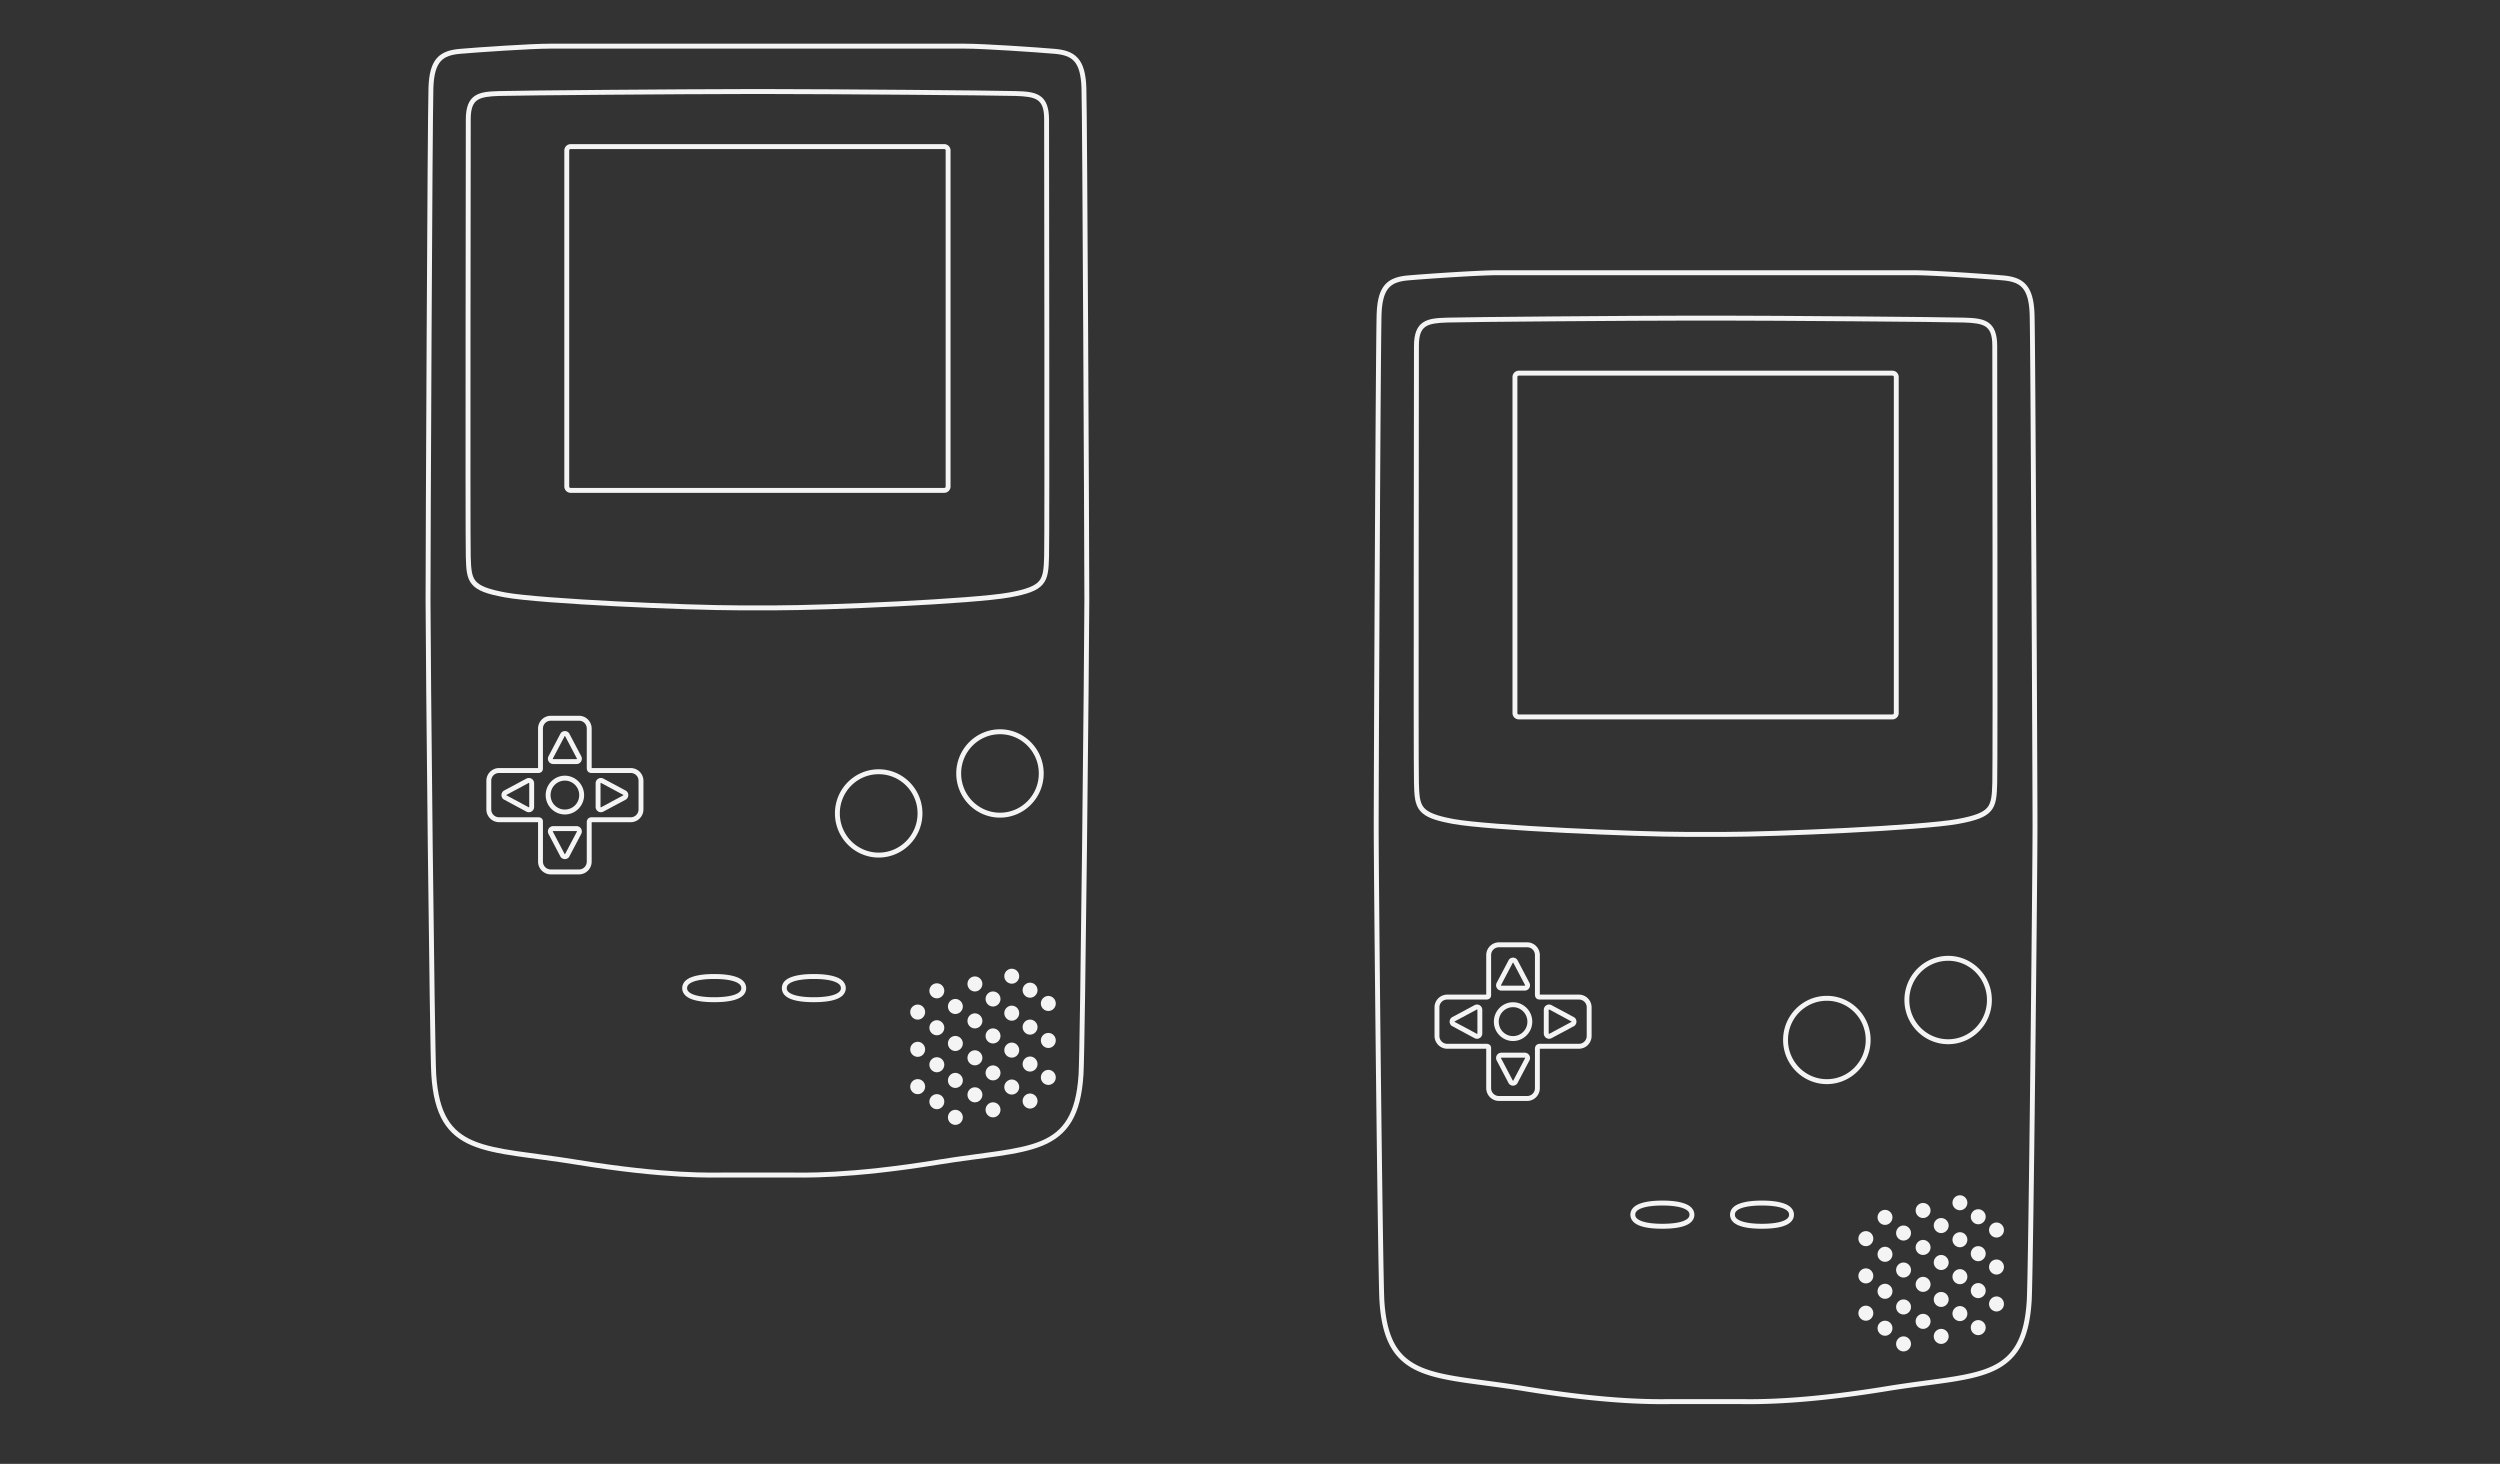 <svg version="1.2" width="598.189" height="350.26" xml:space="preserve" xmlns="http://www.w3.org/2000/svg">
    <rect width="100%" height="100%" fill="#333333" stroke="none"/>
    <path fill="#f4f4f4" d="M131.594 10.453c-4.58 0-16.998.85-21.523 1.237-2.314.198-4.195.73-5.5 2.176-1.303 1.447-1.929 3.681-2.045 7.102-.118 3.447-.295 31.051-.438 59.384-.144 28.328-.257 57.305-.257 63.248 0 5.955.238 32.689.53 58.772.146 13.042.308 25.915.457 35.933.148 10.02.277 17.139.384 18.835.309 4.914 1.245 8.52 2.868 11.234 1.624 2.713 3.943 4.498 6.851 5.718 5.817 2.441 14.017 2.788 24.83 4.557 21.729 3.553 32.85 3.099 35.846 3.099h15.274c2.998 0 14.1.454 35.827-3.099 10.813-1.769 19.034-2.116 24.848-4.557 2.91-1.22 5.21-3.005 6.835-5.718 1.624-2.714 2.558-6.32 2.867-11.234.107-1.696.237-8.816.385-18.835.147-10.018.31-22.892.456-35.933.292-26.084.549-52.817.549-58.772 0-5.945-.13-34.923-.274-63.255-.153-28.325-.31-55.93-.428-59.378-.117-3.42-.76-5.654-2.064-7.102-1.31-1.447-3.186-1.978-5.502-2.176-4.525-.387-16.925-1.236-21.504-1.236H131.584h.01zm0 1.18h99.281c4.434 0 16.925.852 21.413 1.236 2.192.188 3.706.653 4.732 1.79 1.025 1.136 1.64 3.057 1.754 6.346.111 3.261.277 31.033.42 59.36.143 28.327.274 57.304.274 63.231 0 5.922-.255 32.69-.548 58.772-.146 13.04-.309 25.899-.457 35.915-.148 10.015-.287 17.235-.383 18.779-.302 4.799-1.217 8.21-2.705 10.698-1.489 2.487-3.54 4.087-6.285 5.24-5.487 2.3-13.696 2.702-24.572 4.482-21.652 3.54-32.533 3.08-35.647 3.08h-15.274c-3.113 0-13.994.46-35.646-3.08l-.092-.018c-10.825-1.765-19.013-2.17-24.482-4.464-2.744-1.152-4.815-2.752-6.304-5.239-1.488-2.487-2.401-5.9-2.704-10.698-.091-1.543-.229-8.76-.377-18.778-.149-10.017-.31-22.874-.457-35.92-.292-26.08-.53-52.848-.53-58.769 0-5.927.113-34.904.256-63.232.143-28.33.327-56.1.438-59.36.112-3.288.73-5.209 1.754-6.345 1.026-1.137 2.54-1.602 4.733-1.79 4.488-.383 16.98-1.235 21.413-1.235z" style="stroke-width:.828"/>
    <path fill="#f4f4f4" d="M177.562 21.318c-12.994 0-53.392.322-58.21.48-2.383.077-4.303.185-5.737 1.143-1.435.958-2.156 2.739-2.156 5.608 0 2.77-.036 27.417-.055 52.111-.018 24.686-.023 49.34.055 52.444v.018c.076 3.016.154 5.115 1.461 6.677 1.308 1.563 3.638 2.359 7.875 3.137 4.31.79 15.267 1.56 26.711 2.14 11.445.578 23.306.958 29.288.958h8.86c5.983 0 17.863-.38 29.307-.959 11.444-.579 22.4-1.348 26.711-2.14 4.236-.776 6.548-1.572 7.857-3.136 1.307-1.562 1.403-3.662 1.479-6.677.079-3.09.074-27.767.054-52.463-.019-24.694-.054-49.34-.054-52.11 0-2.87-.721-4.65-2.155-5.609-1.435-.957-3.353-1.066-5.737-1.143-4.817-.157-45.236-.48-58.228-.48h-7.327zm0 1.18h7.326c12.974 0 53.519.31 58.173.462 2.353.076 4.104.277 5.152.977 1.049.7 1.627 1.928 1.627 4.611 0 2.782.036 27.418.055 52.112.019 24.695.019 49.5-.055 52.426v.018c-.077 2.985-.225 4.75-1.207 5.922-.983 1.174-3.014 1.984-7.18 2.748-4.092.75-15.135 1.543-26.566 2.122-11.429.577-23.3.959-29.232.959h-8.861c-5.932 0-17.803-.381-29.233-.96-11.43-.578-22.473-1.37-26.566-2.12-4.16-.769-6.191-1.577-7.175-2.752-.983-1.175-1.111-2.94-1.187-5.939-.074-2.922-.074-27.73-.055-52.424.02-24.694.055-49.33.055-52.112 0-2.683.578-3.911 1.626-4.611 1.048-.7 2.782-.901 5.134-.977 4.653-.153 45.2-.461 58.174-.461z" style="stroke-width:.828"/>
    <path fill="#f4f4f4" d="M136.527 34.489c-.821 0-1.498.682-1.498 1.512v80.41c0 .83.677 1.512 1.498 1.512h89.418c.82 0 1.498-.682 1.498-1.512V36c0-.829-.676-1.512-1.498-1.512zm0 1.18h89.418c.19 0 .328.141.328.332v80.41a.319.319 0 0 1-.328.332h-89.418a.32.32 0 0 1-.329-.332V36a.32.32 0 0 1 .33-.331zM170.89 233.064c-1.986 0-3.801.188-5.188.663-.694.238-1.288.55-1.735.996a2.423 2.423 0 0 0-.73 1.716c0 .666.282 1.27.73 1.717.447.446 1.042.758 1.735.995 1.387.476 3.202.645 5.189.645s3.802-.169 5.188-.645c.693-.237 1.288-.55 1.736-.995.447-.447.73-1.051.73-1.717 0-.663-.283-1.27-.73-1.716-.449-.446-1.043-.758-1.736-.996-1.386-.475-3.202-.663-5.188-.663zm0 1.18c1.916 0 3.635.19 4.806.59.585.2 1.03.453 1.298.72.267.266.383.528.383.885 0 .356-.116.6-.383.866-.268.267-.713.52-1.298.72-1.17.401-2.89.59-4.805.59-1.915 0-3.636-.189-4.806-.59-.585-.2-1.03-.453-1.297-.72-.267-.266-.384-.509-.384-.866 0-.358.117-.62.384-.886s.712-.519 1.297-.718c1.17-.401 2.89-.591 4.806-.591zM194.72 233.064c-1.987 0-3.8.188-5.188.663-.694.238-1.288.55-1.735.996a2.41 2.41 0 0 0-.712 1.716c0 .666.264 1.27.712 1.717.448.446 1.042.758 1.735.995 1.388.476 3.201.645 5.189.645 1.987 0 3.802-.169 5.19-.645.692-.237 1.287-.55 1.734-.995.448-.447.731-1.051.731-1.717 0-.663-.283-1.27-.73-1.716-.449-.446-1.044-.758-1.736-.996-1.387-.475-3.202-.663-5.19-.663zm0 1.18c1.916 0 3.636.19 4.806.59.586.2 1.03.453 1.297.72.267.266.384.528.384.885 0 .356-.117.6-.384.866-.267.267-.711.52-1.297.72-1.17.401-2.89.59-4.805.59-1.915 0-3.635-.189-4.805-.59-.585-.2-1.03-.453-1.297-.72-.267-.266-.366-.509-.366-.866 0-.358.1-.62.366-.886s.712-.519 1.297-.718c1.17-.401 2.89-.591 4.805-.591zM131.777 171.272c-1.665 0-3.033 1.38-3.033 3.063v9.352c0 .091.006.057 0 .091h-9.337a3.044 3.044 0 0 0-3.033 3.044v6.845c0 1.683 1.367 3.062 3.033 3.062h9.337v9.426c0 1.682 1.367 3.063 3.033 3.063h6.779c1.665 0 3.014-1.38 3.014-3.063v-9.333c0-.085.015-.07.018-.092h9.337c1.665 0 3.033-1.38 3.033-3.063v-6.845a3.044 3.044 0 0 0-3.033-3.044h-9.354c-.003-.015 0 .019 0-.036v-9.408c0-1.682-1.35-3.063-3.015-3.063h-6.78zm0 1.18h6.779c1.033 0 1.845.838 1.845 1.883v9.408c0 .284.048.606.274.867.226.26.568.35.859.35h9.39a1.85 1.85 0 0 1 1.864 1.863v6.844c0 1.046-.83 1.882-1.864 1.882h-9.373c-.348 0-.733.155-.932.443-.198.288-.22.579-.22.83v9.334c0 1.043-.81 1.882-1.844 1.882h-6.779a1.868 1.868 0 0 1-1.864-1.882v-9.5c0-.106.037-.344-.146-.646-.183-.301-.581-.46-.95-.46h-9.41a1.867 1.867 0 0 1-1.863-1.883v-6.844a1.85 1.85 0 0 1 1.864-1.862h9.445c.319 0 .717-.167.895-.462.18-.295.164-.558.164-.812v-9.352c.001-1.045.832-1.882 1.866-1.882z" style="stroke-width:.828"/>
    <path fill="#f4f4f4" d="M142.52 193.077V187.414c.005-.7.565-1.265 1.259-1.265.22-.001.432.059.6.154l5.454 2.93.048.04c.275.228.454.583.454.977 0 .404-.191.772-.488 1.002l-.036.03-5.444 2.921a1.266 1.266 0 0 1-.587.145 1.267 1.267 0 0 1-1.26-1.271zm1.17 0c0 .05.038.09.09.09a.102.102 0 0 0 .04-.008l5.33-2.86a.081.081 0 0 0 .016-.05.102.102 0 0 0-.012-.044l-5.334-2.866a.084.084 0 0 0-.04-.01.092.092 0 0 0-.09.09z"/>
    <path fill="#f4f4f4" d="M135.157 185.604c-2.53 0-4.586 2.094-4.586 4.65 0 2.553 2.056 4.629 4.586 4.629 2.53 0 4.604-2.076 4.604-4.63 0-2.555-2.075-4.649-4.604-4.649zm0 1.181c1.898 0 3.434 1.551 3.434 3.468a3.433 3.433 0 0 1-3.434 3.45c-1.899 0-3.416-1.533-3.416-3.45-.001-1.916 1.517-3.468 3.416-3.468z" style="stroke-width:.828"/>
    <path fill="#f4f4f4" d="M132.361 182.818a1.266 1.266 0 0 1-1.26-1.272c0-.223.059-.436.153-.605l2.903-5.51.037-.046a1.254 1.254 0 0 1 1.962.033l.03.04 2.891 5.496c.093.177.144.382.144.592 0 .703-.564 1.27-1.26 1.27h-5.6zm0-.59v-.59zm5.601-.593c.05 0 .091-.041.091-.089 0-.02-.003-.03-.009-.039l-2.833-5.385a.089.089 0 0 0-.05-.014.08.08 0 0 0-.042.012l-2.835 5.383a.067.067 0 0 0-.013.043c0 .044.032.082.074.09zM125.945 194.196l-5.459-2.932-.046-.038a1.28 1.28 0 0 1 .035-1.982l.043-.032 5.442-2.919c.175-.093.375-.143.583-.143.696 0 1.26.57 1.26 1.271V193.081a1.266 1.266 0 0 1-1.26 1.267c-.22 0-.426-.058-.598-.152zm.553-1.041a.09.09 0 0 0 .136-.077v-5.656a.09.09 0 0 0-.09-.091.08.08 0 0 0-.04.009l-5.332 2.86a.095.095 0 0 0-.014.052c0 .015.004.029.011.042zM134.169 205.075l-.033-.04-2.888-5.492a1.276 1.276 0 0 1-.147-.595c0-.704.563-1.272 1.26-1.273h5.602v1.181h-5.602c-.048 0-.09.042-.09.092 0 .015.004.029.01.038l2.827 5.38a.088.088 0 0 0 .054.017.074.074 0 0 0 .044-.013l2.834-5.38a.09.09 0 0 0-.077-.134v-1.182c.695.002 1.258.57 1.258 1.273 0 .221-.056.431-.153.604l-2.905 5.511-.036.046a1.257 1.257 0 0 1-.965.457c-.405 0-.766-.197-.993-.49z"/>
    <path fill="#f4f4f4" d="M210.249 184.07c-5.772 0-10.469 4.725-10.469 10.552 0 5.826 4.697 10.57 10.469 10.57 5.772 0 10.468-4.744 10.468-10.57 0-5.827-4.697-10.552-10.468-10.552zm0 1.18c5.14 0 9.3 4.181 9.3 9.372 0 5.188-4.16 9.389-9.3 9.389-5.139 0-9.299-4.2-9.299-9.39s4.16-9.37 9.299-9.37zM239.278 174.502c-5.771 0-10.469 4.742-10.469 10.568 0 5.828 4.698 10.57 10.469 10.57 5.77 0 10.451-4.743 10.451-10.57 0-5.826-4.68-10.568-10.451-10.568zm0 1.18c5.138 0 9.281 4.2 9.281 9.388 0 5.189-4.142 9.39-9.281 9.39-5.14 0-9.3-4.201-9.3-9.39 0-5.187 4.16-9.388 9.3-9.388zM219.586 240.373c-.977 0-1.79.802-1.79 1.788s.813 1.808 1.79 1.808c.977 0 1.773-.822 1.773-1.808 0-.987-.796-1.788-1.773-1.788zM219.586 249.28c-.977 0-1.79.821-1.79 1.808 0 .986.813 1.788 1.79 1.788.977 0 1.773-.803 1.773-1.788 0-.987-.796-1.808-1.773-1.808zM219.586 258.21c-.977 0-1.79.803-1.79 1.79 0 .985.813 1.807 1.79 1.807.977 0 1.773-.821 1.773-1.808 0-.986-.796-1.79-1.773-1.79zM224.17 235.283c-.978 0-1.79.804-1.79 1.789 0 .985.812 1.807 1.79 1.807.977 0 1.773-.822 1.773-1.807 0-.986-.797-1.789-1.774-1.789zM224.17 244.115c-.978 0-1.79.822-1.79 1.807 0 .986.812 1.79 1.79 1.79.977 0 1.773-.805 1.773-1.79s-.797-1.807-1.774-1.807zM224.17 252.969c-.978 0-1.79.803-1.79 1.788 0 .987.812 1.808 1.79 1.808.977 0 1.773-.821 1.773-1.808 0-.985-.797-1.788-1.774-1.788zM224.17 261.804c-.978 0-1.79.804-1.79 1.79 0 .987.812 1.808 1.79 1.808.977 0 1.773-.821 1.773-1.809 0-.985-.797-1.789-1.774-1.789zM228.59 239.025c-.977 0-1.771.822-1.771 1.808 0 .987.795 1.79 1.771 1.79.976 0 1.79-.804 1.79-1.79 0-.985-.813-1.808-1.79-1.808zM228.59 247.88c-.977 0-1.771.804-1.771 1.789 0 .987.795 1.807 1.771 1.807.976 0 1.79-.82 1.79-1.807 0-.985-.813-1.79-1.79-1.79zM228.59 256.716c-.977 0-1.771.822-1.771 1.81 0 .985.795 1.788 1.771 1.788.976 0 1.79-.804 1.79-1.789 0-.987-.813-1.809-1.79-1.809zM228.59 265.554c-.977 0-1.771.82-1.771 1.808 0 .985.795 1.79 1.771 1.79a1.8 1.8 0 0 0 1.79-1.79c0-.988-.813-1.808-1.79-1.808zM233.267 233.637c-.977 0-1.772.802-1.772 1.79 0 .985.796 1.807 1.772 1.807s1.791-.822 1.791-1.808a1.8 1.8 0 0 0-1.791-1.79zM233.267 242.472c-.977 0-1.772.822-1.772 1.808 0 .988.796 1.79 1.772 1.79a1.8 1.8 0 0 0 1.791-1.79c0-.986-.815-1.808-1.791-1.808zM233.267 251.31c-.977 0-1.772.822-1.772 1.808 0 .985.796 1.788 1.772 1.788a1.8 1.8 0 0 0 1.791-1.788c0-.985-.815-1.808-1.791-1.808zM233.267 260.165c-.977 0-1.772.803-1.772 1.788s.796 1.808 1.772 1.808 1.791-.822 1.791-1.808a1.8 1.8 0 0 0-1.791-1.788zM237.6 237.237c-.976 0-1.772.804-1.772 1.789 0 .986.797 1.808 1.771 1.808.978 0 1.792-.822 1.792-1.808a1.8 1.8 0 0 0-1.792-1.789zM237.6 246.074c-.976 0-1.772.82-1.772 1.808 0 .986.797 1.789 1.771 1.789a1.8 1.8 0 0 0 1.792-1.789c0-.987-.815-1.808-1.792-1.808zM237.6 254.929c-.976 0-1.772.802-1.772 1.79 0 .985.797 1.788 1.771 1.788a1.8 1.8 0 0 0 1.792-1.789 1.8 1.8 0 0 0-1.792-1.79zM237.6 263.759c-.976 0-1.772.803-1.772 1.79 0 .985.797 1.807 1.771 1.807.978 0 1.792-.822 1.792-1.808a1.8 1.8 0 0 0-1.792-1.79zM242.096 231.794c-.977 0-1.79.804-1.79 1.79 0 .985.813 1.788 1.79 1.788.977 0 1.771-.804 1.771-1.789 0-.985-.795-1.789-1.771-1.789zM242.096 240.631c-.977 0-1.79.804-1.79 1.789 0 .987.813 1.808 1.79 1.808.977 0 1.771-.821 1.771-1.808 0-.985-.795-1.789-1.771-1.789zM242.096 249.468c-.977 0-1.79.821-1.79 1.809 0 .985.813 1.788 1.79 1.788.977 0 1.771-.803 1.771-1.788 0-.988-.795-1.809-1.771-1.809zM242.096 258.304c-.977 0-1.79.822-1.79 1.808 0 .987.813 1.789 1.79 1.789.977 0 1.771-.803 1.771-1.789 0-.985-.795-1.808-1.771-1.808zM246.464 235.13c-.978 0-1.772.804-1.772 1.789 0 .986.795 1.807 1.772 1.807.975 0 1.79-.82 1.79-1.807a1.8 1.8 0 0 0-1.79-1.789zM246.464 243.967c-.978 0-1.772.802-1.772 1.789 0 .986.795 1.808 1.772 1.808.975 0 1.79-.822 1.79-1.808a1.8 1.8 0 0 0-1.79-1.79zM246.464 252.802c-.978 0-1.772.822-1.772 1.809s.795 1.789 1.772 1.789c.975 0 1.79-.803 1.79-1.79 0-.985-.816-1.808-1.79-1.808zM250.849 238.305c-.98 0-1.792.821-1.792 1.809 0 .986.813 1.789 1.792 1.789.975 0 1.771-.804 1.771-1.789 0-.987-.796-1.809-1.771-1.809zM250.849 247.16c-.98 0-1.792.804-1.792 1.79s.813 1.807 1.792 1.807c.975 0 1.771-.821 1.771-1.807 0-.987-.796-1.79-1.771-1.79zM250.849 255.996c-.98 0-1.792.822-1.792 1.809 0 .986.813 1.788 1.792 1.788.975 0 1.771-.803 1.771-1.788 0-.986-.796-1.809-1.771-1.809zM246.464 261.657c-.978 0-1.772.804-1.772 1.79 0 .985.795 1.807 1.772 1.807.975 0 1.79-.82 1.79-1.807a1.8 1.8 0 0 0-1.79-1.79zM358.468 64.663c-4.58 0-16.998.849-21.523 1.236-2.314.198-4.195.73-5.5 2.176-1.303 1.447-1.929 3.681-2.045 7.102-.118 3.447-.295 31.051-.438 59.384-.144 28.328-.257 57.305-.257 63.249 0 5.954.238 32.688.53 58.77.146 13.043.308 25.917.457 35.935.148 10.018.277 17.138.384 18.834.309 4.914 1.245 8.52 2.868 11.234 1.624 2.713 3.943 4.498 6.851 5.718 5.817 2.442 14.017 2.789 24.83 4.557 21.729 3.553 32.85 3.1 35.847 3.1h15.273c2.998 0 14.1.453 35.828-3.1 10.812-1.768 19.033-2.115 24.847-4.557 2.91-1.22 5.21-3.005 6.835-5.718 1.624-2.713 2.558-6.32 2.867-11.234.107-1.696.237-8.816.385-18.834.147-10.018.31-22.893.456-35.934.292-26.084.549-52.817.549-58.771 0-5.945-.13-34.924-.274-63.256-.153-28.325-.31-55.93-.428-59.378-.117-3.42-.76-5.654-2.064-7.102-1.31-1.446-3.186-1.978-5.502-2.176-4.525-.387-16.925-1.236-21.504-1.236H358.458h.01zm0 1.18h99.281c4.434 0 16.925.851 21.413 1.235 2.192.188 3.707.653 4.732 1.79 1.025 1.136 1.64 3.057 1.754 6.346.111 3.262.277 31.033.42 59.36.143 28.327.274 57.304.274 63.231 0 5.922-.255 32.69-.548 58.772-.146 13.04-.309 25.899-.457 35.915-.148 10.016-.287 17.235-.383 18.779-.302 4.8-1.217 8.21-2.705 10.698-1.489 2.487-3.54 4.088-6.284 5.24-5.488 2.3-13.697 2.703-24.573 4.482-21.652 3.54-32.533 3.08-35.647 3.08H400.47c-3.113 0-13.994.46-35.646-3.08l-.092-.018c-10.825-1.765-19.013-2.169-24.482-4.463-2.744-1.153-4.815-2.753-6.304-5.24-1.488-2.487-2.401-5.9-2.704-10.698-.091-1.543-.229-8.76-.377-18.777-.148-10.018-.31-22.875-.457-35.92-.292-26.08-.53-52.849-.53-58.77 0-5.927.113-34.904.256-63.232.143-28.329.327-56.1.438-59.36.112-3.288.73-5.209 1.755-6.345 1.025-1.137 2.539-1.602 4.732-1.79 4.488-.383 16.98-1.235 21.413-1.235z" style="stroke-width:.828"/>
    <path fill="#f4f4f4" d="M404.436 75.527c-12.994 0-53.392.322-58.21.48-2.383.077-4.303.185-5.737 1.143-1.435.958-2.156 2.74-2.156 5.608 0 2.77-.036 27.417-.055 52.111-.018 24.687-.023 49.34.055 52.444v.018c.076 3.016.154 5.115 1.461 6.678 1.308 1.562 3.638 2.358 7.875 3.136 4.31.791 15.267 1.56 26.712 2.14 11.444.578 23.305.958 29.287.958h8.86c5.983 0 17.863-.38 29.307-.958 11.444-.58 22.4-1.349 26.711-2.14 4.236-.777 6.548-1.573 7.857-3.136 1.307-1.563 1.403-3.663 1.479-6.678.079-3.09.074-27.767.054-52.462-.019-24.695-.054-49.341-.054-52.111 0-2.87-.721-4.65-2.155-5.608-1.435-.958-3.353-1.067-5.737-1.144-4.817-.157-45.236-.48-58.228-.48h-7.327zm0 1.18h7.326c12.974 0 53.519.31 58.174.462 2.352.076 4.103.277 5.151.977 1.049.7 1.627 1.929 1.627 4.612 0 2.781.036 27.417.055 52.111.019 24.695.019 49.5-.055 52.426v.018c-.077 2.985-.225 4.75-1.207 5.922-.983 1.174-3.014 1.984-7.18 2.748-4.092.75-15.135 1.544-26.565 2.122-11.43.577-23.3.96-29.232.96h-8.862c-5.932 0-17.803-.382-29.233-.96s-22.473-1.37-26.566-2.122c-4.16-.767-6.191-1.576-7.175-2.75-.983-1.176-1.111-2.94-1.187-5.94-.074-2.921-.074-27.73-.055-52.424.02-24.694.055-49.33.055-52.111 0-2.683.578-3.912 1.626-4.612 1.048-.7 2.782-.9 5.135-.977 4.652-.153 45.198-.461 58.173-.461z" style="stroke-width:.828"/>
    <path fill="#f4f4f4" d="M363.401 88.698c-.821 0-1.498.682-1.498 1.513v80.41c0 .83.677 1.511 1.498 1.511h89.418c.82 0 1.498-.682 1.498-1.512V90.21c0-.829-.675-1.512-1.498-1.512zm0 1.18h89.418c.19 0 .328.141.328.333v80.41a.319.319 0 0 1-.328.331h-89.418a.32.32 0 0 1-.329-.332V90.21a.32.32 0 0 1 .33-.331zM397.765 287.273c-1.987 0-3.802.189-5.189.664-.694.237-1.288.55-1.735.995a2.423 2.423 0 0 0-.73 1.717c0 .665.282 1.268.73 1.716.447.446 1.042.758 1.735.996 1.387.475 3.202.644 5.189.644s3.802-.169 5.188-.644c.693-.238 1.288-.55 1.736-.996.447-.447.73-1.05.73-1.716 0-.664-.283-1.27-.73-1.717-.449-.446-1.043-.758-1.736-.995-1.386-.476-3.202-.664-5.188-.664zm0 1.18c1.915 0 3.634.19 4.805.59.585.2 1.03.453 1.298.72.267.266.383.528.383.885s-.116.6-.383.867c-.268.266-.713.519-1.298.72-1.17.4-2.89.59-4.805.59-1.915 0-3.636-.19-4.806-.59-.585-.201-1.03-.454-1.297-.72-.266-.267-.383-.51-.383-.867 0-.358.117-.62.383-.885.267-.267.712-.52 1.297-.72 1.17-.4 2.89-.59 4.806-.59zM421.595 287.273c-1.988 0-3.801.189-5.189.664-.693.237-1.288.55-1.735.995a2.41 2.41 0 0 0-.712 1.717c0 .665.264 1.268.712 1.716.448.446 1.042.758 1.735.996 1.388.475 3.201.644 5.189.644 1.987 0 3.802-.169 5.19-.644.692-.238 1.287-.55 1.734-.996.448-.447.731-1.05.731-1.716 0-.664-.283-1.27-.73-1.717-.449-.446-1.044-.758-1.736-.995-1.387-.475-3.202-.664-5.19-.664zm0 1.18c1.915 0 3.635.19 4.805.59.586.2 1.03.453 1.297.72.267.266.384.528.384.885s-.117.6-.384.867c-.267.266-.71.519-1.297.72-1.17.4-2.89.59-4.805.59-1.915 0-3.635-.19-4.805-.59-.585-.201-1.03-.454-1.297-.72-.267-.267-.365-.51-.365-.867 0-.358.098-.62.365-.885.266-.267.712-.52 1.297-.72 1.17-.4 2.89-.59 4.805-.59zM358.651 225.481c-1.665 0-3.033 1.38-3.033 3.063v9.352c0 .092.006.058 0 .092h-9.336a3.044 3.044 0 0 0-3.034 3.044v6.844c0 1.683 1.367 3.062 3.034 3.062h9.336v9.426c0 1.682 1.367 3.063 3.033 3.063h6.779c1.665 0 3.014-1.38 3.014-3.063v-9.333c0-.085.015-.07.018-.092h9.337c1.665 0 3.033-1.38 3.033-3.062v-6.845a3.044 3.044 0 0 0-3.033-3.044h-9.354c-.003-.016 0 .018 0-.037v-9.408c0-1.681-1.35-3.062-3.015-3.062h-6.78zm0 1.181h6.779c1.033 0 1.845.837 1.845 1.882v9.408c0 .284.048.606.274.867.226.26.568.35.859.35h9.39a1.85 1.85 0 0 1 1.864 1.863v6.845c0 1.045-.83 1.881-1.864 1.881h-9.373c-.348 0-.733.155-.932.443-.198.288-.22.579-.22.83v9.334c0 1.043-.81 1.882-1.844 1.882h-6.779a1.868 1.868 0 0 1-1.864-1.882v-9.5c0-.106.037-.344-.146-.646-.183-.3-.581-.46-.95-.46h-9.41a1.867 1.867 0 0 1-1.863-1.882v-6.845a1.85 1.85 0 0 1 1.864-1.862h9.445c.319 0 .717-.167.896-.462.178-.294.163-.557.163-.812v-9.352c.001-1.045.832-1.882 1.866-1.882z" style="stroke-width:.828"/>
    <path fill="#f4f4f4" d="M369.394 247.286v-5.663c.005-.7.565-1.264 1.259-1.264.22-.002.432.058.6.153l5.454 2.93.048.04c.275.228.454.584.454.977 0 .404-.19.772-.488 1.003l-.036.029-5.444 2.921a1.266 1.266 0 0 1-.586.145 1.267 1.267 0 0 1-1.261-1.271zm1.17 0c0 .05.038.09.09.09a.102.102 0 0 0 .04-.008l5.33-2.859a.081.081 0 0 0 .016-.05.102.102 0 0 0-.012-.045l-5.334-2.866a.084.084 0 0 0-.04-.01.092.092 0 0 0-.09.09z"/>
    <path fill="#f4f4f4" d="M362.03 239.814c-2.53 0-4.585 2.094-4.585 4.648s2.056 4.63 4.586 4.63c2.53 0 4.604-2.076 4.604-4.63 0-2.555-2.075-4.648-4.604-4.648zm0 1.18c1.9 0 3.435 1.552 3.435 3.468a3.433 3.433 0 0 1-3.434 3.45c-1.899 0-3.416-1.533-3.416-3.45-.001-1.916 1.517-3.468 3.416-3.468z" style="stroke-width:.828"/>
    <path fill="#f4f4f4" d="M359.235 237.027a1.266 1.266 0 0 1-1.26-1.271c0-.224.059-.436.153-.606l2.903-5.51.037-.046a1.254 1.254 0 0 1 1.962.033l.03.04 2.891 5.496c.093.177.144.382.144.592 0 .704-.564 1.27-1.26 1.27h-5.6zm0-.59v-.59zm5.601-.592c.05 0 .091-.042.091-.09 0-.02-.003-.03-.009-.038l-2.833-5.385a.089.089 0 0 0-.05-.015.08.08 0 0 0-.042.012l-2.835 5.383a.067.067 0 0 0-.013.044c0 .043.032.081.074.089zM352.819 248.405l-5.459-2.932-.046-.038a1.28 1.28 0 0 1 .035-1.982l.043-.032 5.442-2.918c.175-.094.375-.144.583-.144.696 0 1.26.571 1.26 1.272v5.659a1.266 1.266 0 0 1-1.26 1.267c-.22 0-.426-.058-.598-.152zm.553-1.04c.015.007.03.012.046.012a.09.09 0 0 0 .09-.09v-5.656a.09.09 0 0 0-.09-.091.08.08 0 0 0-.04.01l-5.332 2.86a.095.095 0 0 0-.014.05c0 .017.004.03.011.043zM361.043 259.285l-.033-.04-2.888-5.493a1.276 1.276 0 0 1-.147-.595c0-.704.563-1.271 1.26-1.273h5.602v1.182h-5.602c-.048 0-.09.04-.09.09 0 .017.004.03.01.039l2.827 5.38a.088.088 0 0 0 .054.017.074.074 0 0 0 .044-.013l2.834-5.38a.09.09 0 0 0-.077-.134v-1.182c.695.002 1.258.57 1.258 1.273 0 .221-.056.432-.153.604l-2.905 5.511-.035.046a1.257 1.257 0 0 1-.966.457c-.405 0-.766-.197-.993-.49z"/>
    <path fill="#f4f4f4" d="M437.123 238.279c-5.772 0-10.469 4.725-10.469 10.552s4.697 10.57 10.469 10.57c5.772 0 10.468-4.743 10.468-10.57s-4.697-10.552-10.468-10.552zm0 1.18c5.14 0 9.3 4.181 9.3 9.372 0 5.188-4.16 9.389-9.3 9.389-5.139 0-9.299-4.2-9.299-9.39s4.16-9.37 9.299-9.37zM466.152 228.711c-5.771 0-10.469 4.742-10.469 10.569 0 5.827 4.698 10.57 10.469 10.57 5.77 0 10.451-4.744 10.451-10.57 0-5.827-4.68-10.569-10.451-10.569zm0 1.18c5.138 0 9.281 4.2 9.281 9.389 0 5.188-4.142 9.389-9.281 9.389-5.14 0-9.3-4.2-9.3-9.39 0-5.187 4.16-9.388 9.3-9.388zM446.46 294.582c-.977 0-1.79.802-1.79 1.788s.813 1.808 1.79 1.808c.977 0 1.773-.822 1.773-1.808 0-.987-.796-1.788-1.773-1.788zM446.46 303.49c-.977 0-1.79.82-1.79 1.807 0 .986.813 1.789 1.79 1.789.977 0 1.773-.804 1.773-1.79s-.796-1.807-1.773-1.807zM446.46 312.419c-.977 0-1.79.804-1.79 1.79 0 .985.813 1.807 1.79 1.807.977 0 1.773-.821 1.773-1.808 0-.986-.796-1.79-1.773-1.79zM451.044 289.492c-.978 0-1.79.804-1.79 1.789 0 .985.812 1.808 1.79 1.808.977 0 1.773-.822 1.773-1.808 0-.986-.797-1.789-1.773-1.789zM451.044 298.324c-.978 0-1.79.822-1.79 1.808 0 .985.812 1.789 1.79 1.789.977 0 1.773-.804 1.773-1.79 0-.984-.797-1.807-1.773-1.807zM451.044 307.178c-.978 0-1.79.804-1.79 1.789 0 .986.812 1.807 1.79 1.807.977 0 1.773-.82 1.773-1.807 0-.985-.797-1.79-1.773-1.79zM451.044 316.014c-.978 0-1.79.803-1.79 1.788 0 .988.812 1.809 1.79 1.809.977 0 1.773-.821 1.773-1.809 0-.985-.797-1.788-1.773-1.788zM455.464 293.234c-.977 0-1.771.822-1.771 1.808 0 .987.795 1.79 1.771 1.79.977 0 1.79-.803 1.79-1.79 0-.985-.813-1.808-1.79-1.808zM455.464 302.09c-.977 0-1.771.803-1.771 1.788 0 .987.795 1.807 1.771 1.807.977 0 1.79-.82 1.79-1.807 0-.985-.813-1.789-1.79-1.789zM455.464 310.926c-.977 0-1.771.822-1.771 1.808 0 .986.795 1.789 1.771 1.789.977 0 1.79-.804 1.79-1.789 0-.986-.813-1.808-1.79-1.808zM455.464 319.763c-.977 0-1.771.82-1.771 1.808 0 .986.795 1.79 1.771 1.79a1.8 1.8 0 0 0 1.79-1.79c0-.988-.813-1.808-1.79-1.808zM460.141 287.846c-.977 0-1.772.803-1.772 1.79 0 .985.796 1.807 1.772 1.807s1.791-.822 1.791-1.808a1.8 1.8 0 0 0-1.791-1.79zM460.141 296.682c-.977 0-1.772.822-1.772 1.807 0 .988.796 1.79 1.772 1.79a1.8 1.8 0 0 0 1.791-1.79c0-.985-.815-1.807-1.791-1.807zM460.141 305.52c-.977 0-1.772.821-1.772 1.807s.796 1.788 1.772 1.788a1.8 1.8 0 0 0 1.791-1.788c0-.985-.815-1.808-1.791-1.808zM460.141 314.374c-.977 0-1.772.804-1.772 1.789 0 .985.796 1.807 1.772 1.807s1.791-.822 1.791-1.807a1.8 1.8 0 0 0-1.791-1.79zM464.473 291.446c-.975 0-1.771.804-1.771 1.789 0 .987.797 1.809 1.771 1.809.978 0 1.792-.822 1.792-1.809a1.8 1.8 0 0 0-1.792-1.789zM464.473 300.283c-.975 0-1.771.821-1.771 1.809 0 .985.797 1.788 1.771 1.788a1.8 1.8 0 0 0 1.792-1.788c0-.988-.815-1.809-1.792-1.809zM464.473 309.138c-.975 0-1.771.803-1.771 1.79 0 .985.797 1.788 1.771 1.788a1.8 1.8 0 0 0 1.792-1.789 1.8 1.8 0 0 0-1.792-1.79zM464.473 317.968c-.975 0-1.771.803-1.771 1.79 0 .985.797 1.807 1.771 1.807.978 0 1.792-.822 1.792-1.808a1.8 1.8 0 0 0-1.792-1.79zM468.97 286.003c-.977 0-1.79.804-1.79 1.79 0 .985.813 1.788 1.79 1.788.977 0 1.771-.803 1.771-1.788 0-.986-.795-1.79-1.771-1.79zM468.97 294.84c-.977 0-1.79.804-1.79 1.79s.813 1.807 1.79 1.807c.977 0 1.771-.821 1.771-1.808 0-.985-.795-1.788-1.771-1.788zM468.97 303.677c-.977 0-1.79.821-1.79 1.809 0 .986.813 1.788 1.79 1.788.977 0 1.771-.803 1.771-1.788 0-.988-.795-1.809-1.771-1.809zM468.97 312.513c-.977 0-1.79.822-1.79 1.809 0 .986.813 1.788 1.79 1.788.977 0 1.771-.803 1.771-1.788 0-.986-.795-1.809-1.771-1.809zM473.338 289.34c-.978 0-1.772.803-1.772 1.788 0 .986.795 1.808 1.772 1.808.975 0 1.79-.822 1.79-1.808a1.8 1.8 0 0 0-1.79-1.789zM473.338 298.176c-.978 0-1.772.803-1.772 1.79 0 .985.795 1.807 1.772 1.807.975 0 1.79-.822 1.79-1.808a1.8 1.8 0 0 0-1.79-1.79zM473.338 307.012c-.978 0-1.772.821-1.772 1.808 0 .987.795 1.789 1.772 1.789.975 0 1.79-.803 1.79-1.789 0-.986-.816-1.808-1.79-1.808zM477.723 292.515c-.979 0-1.791.82-1.791 1.808 0 .986.812 1.789 1.79 1.789.976 0 1.772-.804 1.772-1.789 0-.986-.796-1.808-1.771-1.808zM477.723 301.37c-.979 0-1.791.803-1.791 1.789 0 .986.812 1.808 1.79 1.808.976 0 1.772-.822 1.772-1.808 0-.987-.796-1.79-1.771-1.79zM477.723 310.205c-.979 0-1.791.822-1.791 1.809 0 .986.812 1.788 1.79 1.788.976 0 1.772-.802 1.772-1.788s-.796-1.809-1.771-1.809zM473.338 315.866c-.978 0-1.772.804-1.772 1.79s.795 1.808 1.772 1.808c.975 0 1.79-.822 1.79-1.808a1.8 1.8 0 0 0-1.79-1.79z" style="stroke-width:.828"/>
</svg>
